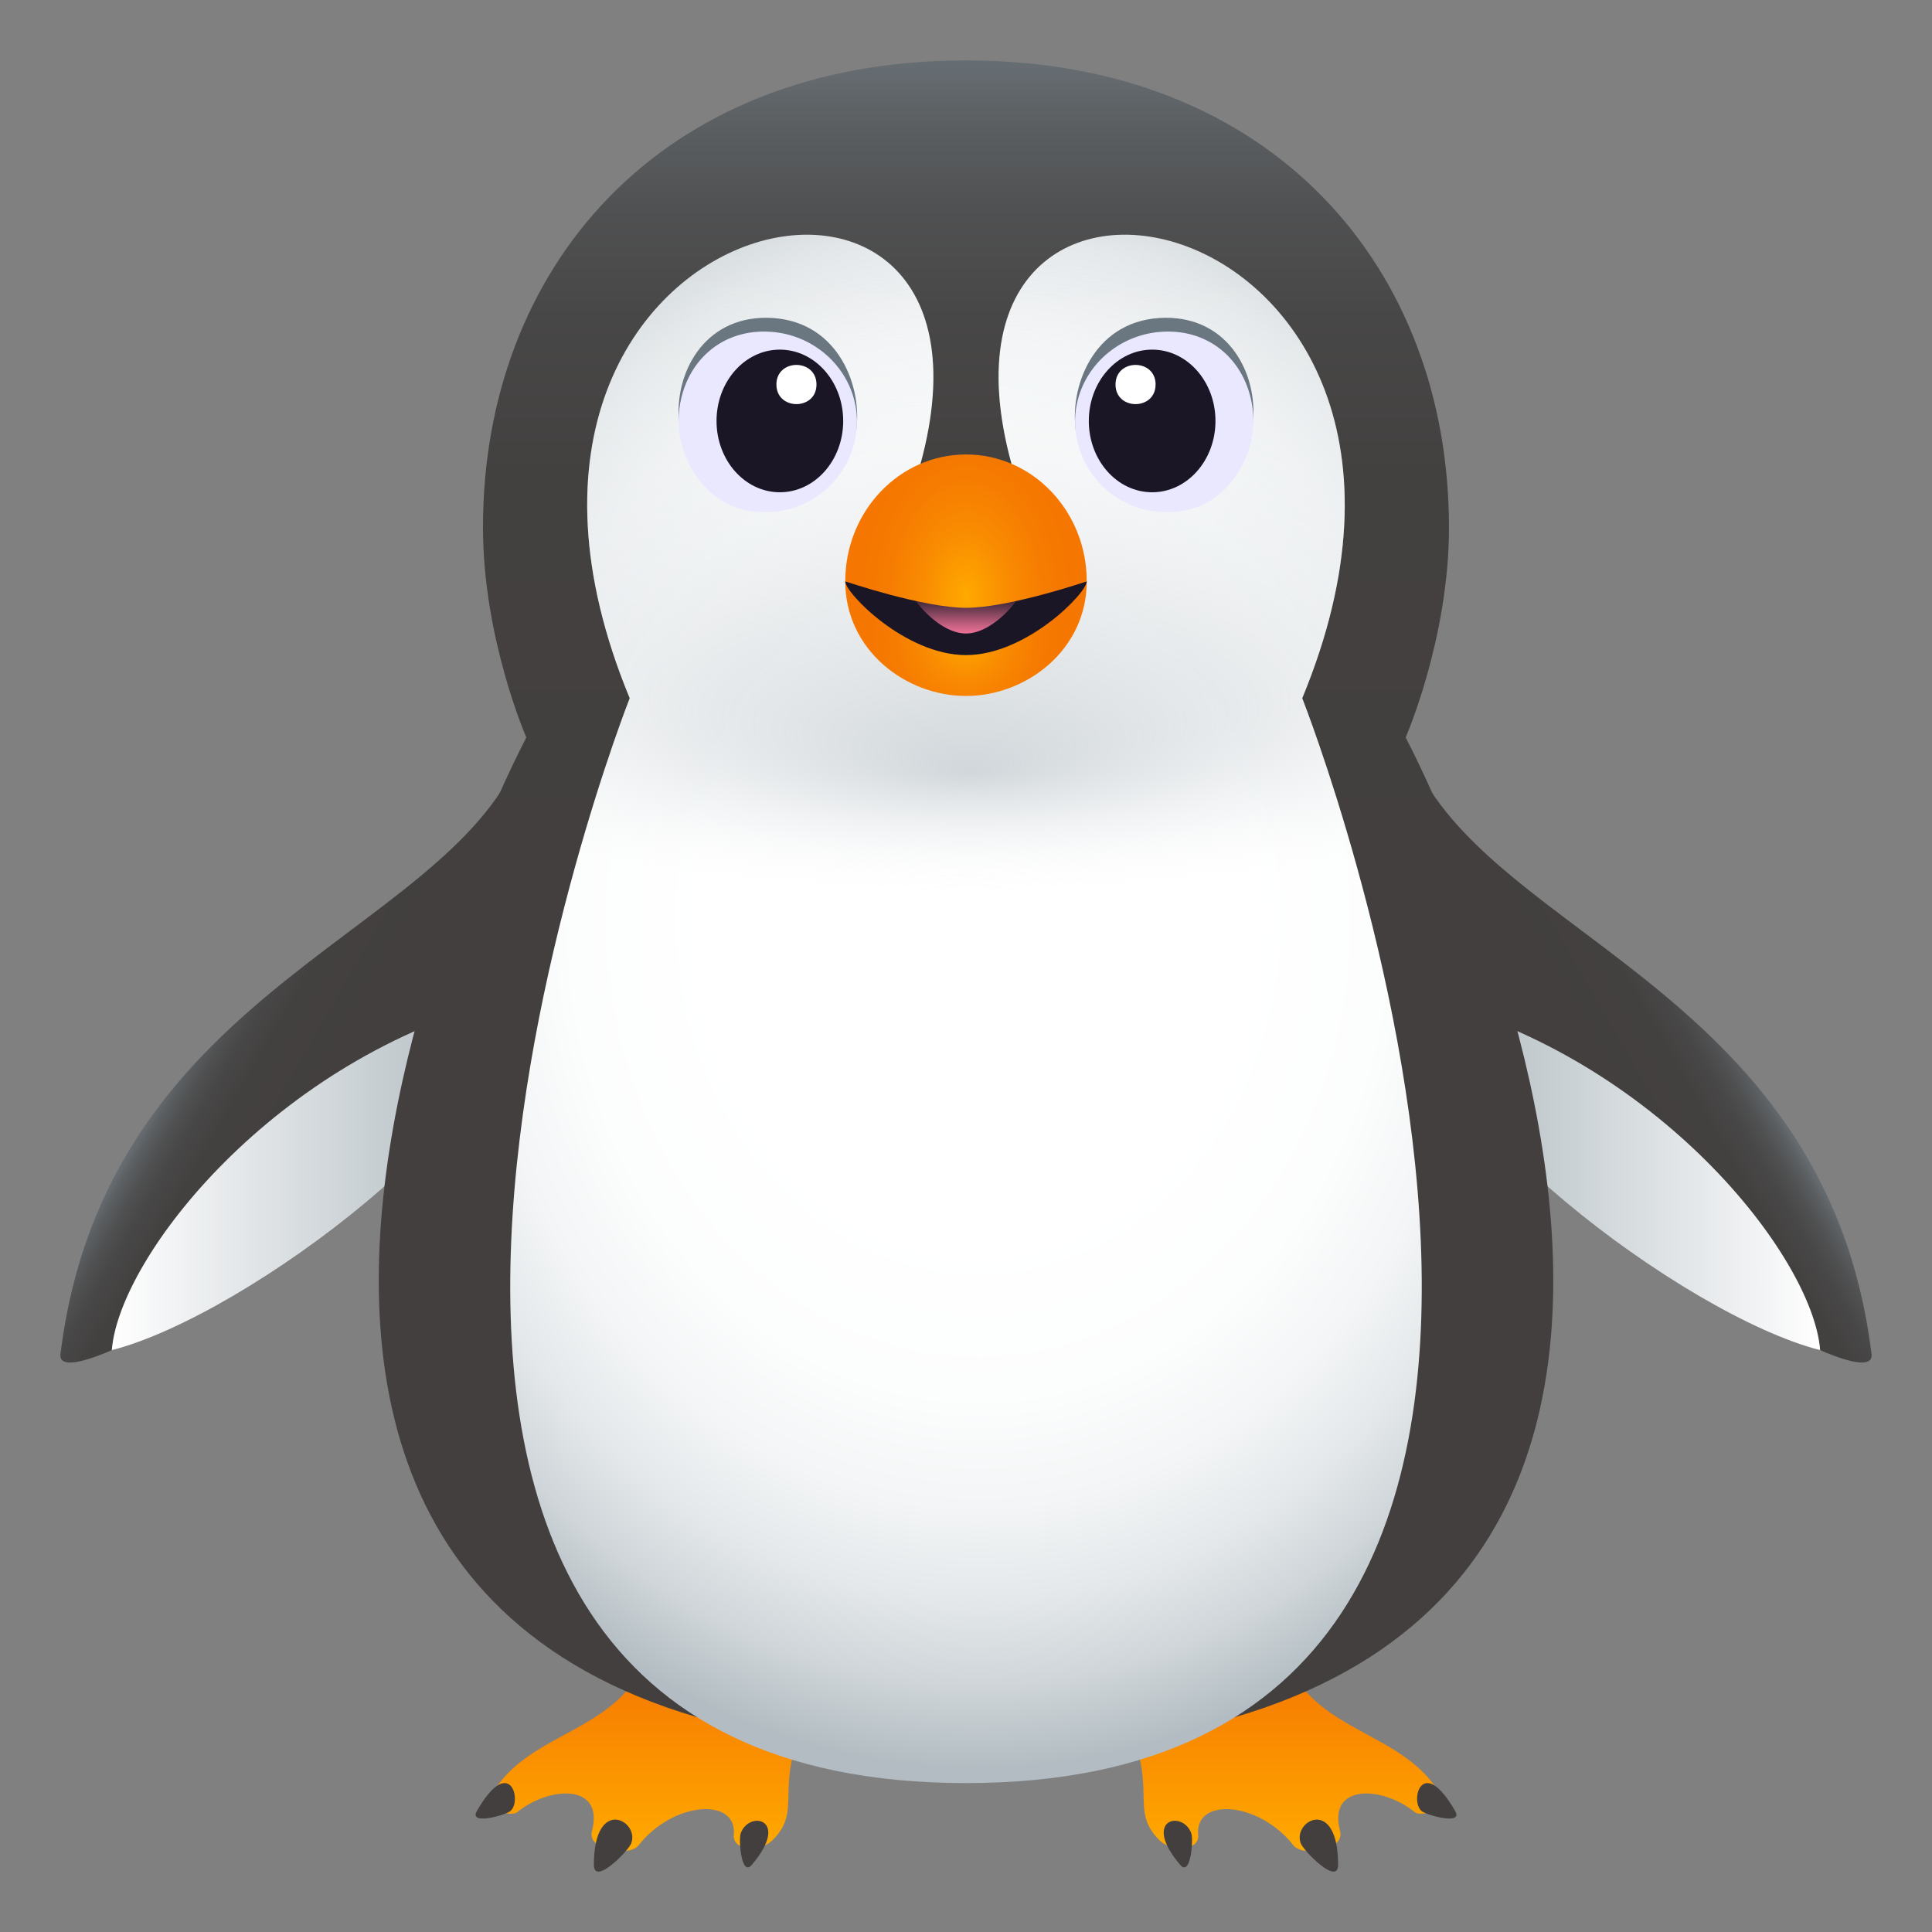 <svg xmlns="http://www.w3.org/2000/svg" xml:space="preserve" style="enable-background:new 0 0 64 64" viewBox="0 0 64 64"><rect x="0" y="0" width="64" height="64" fill="#808080" stroke="none"/><linearGradient id="a" x1="21.462" x2="21.462" y1="61.326" y2="55.161" gradientUnits="userSpaceOnUse"><stop offset="0" style="stop-color:#fa0"/><stop offset=".131" style="stop-color:#fea300"/><stop offset="1" style="stop-color:#f57701"/></linearGradient><path d="M21.32 55.161c-1.055 2.25-3.852 2.25-5.02 4.268-.307.53.636.76.824.608 1.094-.891 2.906-.954 2.484.623-.17.634 1.23.873 1.551.463 1.135-1.45 3.274-1.6 3.149-.334-.047.476.81.638 1.296.156.995-.989.02-1.752 1.08-3.893l-5.365-1.89z" style="fill:url(#a)"/><path d="M15.794 59.997c-.271.476.945.134 1.111-.002.406-.334-.015-1.91-1.111.002zm3.879 1.78c0 .703 1.14-.457 1.238-.715.283-.746-1.234-1.584-1.238.715zm5.232-.002c-.351.416-.441-.838-.369-1.041.275-.781 1.668-.488.37 1.04z" style="fill:#423f3e"/><linearGradient id="b" x1="45.915" x2="45.915" y1="61.326" y2="55.161" gradientTransform="matrix(-1 0 0 1 88.453 0)" gradientUnits="userSpaceOnUse"><stop offset="0" style="stop-color:#fa0"/><stop offset=".131" style="stop-color:#fea300"/><stop offset="1" style="stop-color:#f57701"/></linearGradient><path d="M42.68 55.161c1.055 2.25 3.852 2.25 5.02 4.268.307.53-.637.76-.824.608-1.094-.891-2.906-.954-2.484.623.17.634-1.23.873-1.551.463-1.135-1.45-3.274-1.6-3.149-.334.047.476-.81.638-1.297.156-.994-.989-.019-1.752-1.08-3.893l5.366-1.89z" style="fill:url(#b)"/><path d="M48.206 59.997c.272.476-.945.134-1.111-.002-.407-.334.015-1.91 1.111.002zm-3.879 1.78c0 .703-1.14-.457-1.238-.715-.283-.746 1.234-1.584 1.238.715zm-5.232-.002c.351.416.441-.838.369-1.041-.276-.781-1.668-.488-.37 1.04z" style="fill:#423f3e"/><linearGradient id="c" x1="48.931" x2="56.906" y1="37.819" y2="33.215" gradientUnits="userSpaceOnUse"><stop offset=".5" style="stop-color:#423f3e"/><stop offset=".755" style="stop-color:#434140"/><stop offset=".848" style="stop-color:#484747"/><stop offset=".913" style="stop-color:#505152"/><stop offset=".966" style="stop-color:#5c6063"/><stop offset="1" style="stop-color:#676e73"/></linearGradient><path d="M46.563 24.43c1.942 6.498 13.893 7.92 15.434 20.428.315 2.545-24.642-13.094-15.434-20.428z" style="fill:url(#c)"/><linearGradient id="d" x1="-237.898" x2="-224.821" y1="38.918" y2="38.918" gradientTransform="matrix(-1 0 0 1 -177.602 0)" gradientUnits="userSpaceOnUse"><stop offset="0" style="stop-color:#fff"/><stop offset=".129" style="stop-color:#f4f5f6"/><stop offset=".71" style="stop-color:#c4ccd0"/><stop offset="1" style="stop-color:#b2bcc2"/></linearGradient><path d="M47.245 33.111c7.637 1.936 12.81 8.512 13.05 11.614-4.509-1.15-13.626-8.078-13.05-11.614z" style="fill:url(#d)"/><linearGradient id="e" x1="7.094" x2="15.069" y1="33.215" y2="37.819" gradientUnits="userSpaceOnUse"><stop offset="0" style="stop-color:#676e73"/><stop offset=".034" style="stop-color:#5c6063"/><stop offset=".087" style="stop-color:#505152"/><stop offset=".152" style="stop-color:#484747"/><stop offset=".244" style="stop-color:#434140"/><stop offset=".5" style="stop-color:#423f3e"/></linearGradient><path d="M17.436 24.43c-1.94 6.498-13.892 7.92-15.433 20.428-.313 2.545 24.642-13.094 15.433-20.428z" style="fill:url(#e)"/><linearGradient id="f" x1="105.522" x2="118.6" y1="38.918" y2="38.918" gradientTransform="translate(-101.817)" gradientUnits="userSpaceOnUse"><stop offset="0" style="stop-color:#fff"/><stop offset=".129" style="stop-color:#f4f5f6"/><stop offset=".71" style="stop-color:#c4ccd0"/><stop offset="1" style="stop-color:#b2bcc2"/></linearGradient><path d="M16.757 33.111C9.118 35.047 3.944 41.623 3.704 44.725c4.51-1.15 13.627-8.078 13.053-11.614z" style="fill:url(#f)"/><linearGradient id="g" x1="32" x2="32" y1="58.001" y2="2" gradientUnits="userSpaceOnUse"><stop offset=".5" style="stop-color:#423f3e"/><stop offset=".755" style="stop-color:#434140"/><stop offset=".848" style="stop-color:#484747"/><stop offset=".913" style="stop-color:#505152"/><stop offset=".966" style="stop-color:#5c6063"/><stop offset="1" style="stop-color:#676e73"/></linearGradient><path d="M47.999 17.467c0-8.543-5.807-15.467-16-15.467-10.191 0-16 6.924-16 15.467 0 3.685 1.437 6.963 1.437 6.963S-.378 58 32 58c32.38 0 14.564-33.568 14.564-33.57 0 0 1.436-3.278 1.436-6.963z" style="fill:url(#g)"/><radialGradient id="h" cx="32.408" cy="30.527" r="23.916" gradientTransform="matrix(1 0 0 1.175 0 -5.411)" gradientUnits="userSpaceOnUse"><stop offset=".37" style="stop-color:#fff"/><stop offset=".564" style="stop-color:#fcfdfd"/><stop offset=".693" style="stop-color:#f3f5f6"/><stop offset=".803" style="stop-color:#e4e8ea"/><stop offset=".903" style="stop-color:#cfd5d9"/><stop offset=".995" style="stop-color:#b4bec3"/><stop offset="1" style="stop-color:#b2bcc2"/></radialGradient><path d="M43.137 23.13c6.983-16.86-14.528-21.06-9.2-6.423h-3.873c5.32-14.62-16.186-10.46-9.203 6.422 0 0-14.182 35.938 11.138 35.938 25.324 0 11.138-35.938 11.138-35.938z" style="fill:url(#h)"/><radialGradient id="i" cx="32.068" cy="18.675" r="31.062" fx="32.127" fy="38.043" gradientTransform="matrix(1 0 0 .362 0 11.838)" gradientUnits="userSpaceOnUse"><stop offset="0" style="stop-color:#b2bcc2;stop-opacity:.6"/><stop offset=".663" style="stop-color:#e8ebed;stop-opacity:.202"/><stop offset="1" style="stop-color:#fff;stop-opacity:0"/></radialGradient><path d="M43.137 23.13c6.983-16.86-14.528-21.06-9.2-6.423h-3.873c5.32-14.62-16.186-10.46-9.203 6.422 0 0-14.182 35.938 11.138 35.938 25.324 0 11.138-35.938 11.138-35.938z" style="fill:url(#i)"/><radialGradient id="j" cx="32" cy="21.226" r="3.131" gradientTransform="translate(0 -.07)" gradientUnits="userSpaceOnUse"><stop offset="0" style="stop-color:#fa0"/><stop offset=".079" style="stop-color:#fea300"/><stop offset=".422" style="stop-color:#f98b01"/><stop offset=".739" style="stop-color:#f67c01"/><stop offset="1" style="stop-color:#f57701"/></radialGradient><path d="M28 19.258h8c0 2.27-2 3.797-4 3.797-2.004 0-4-1.528-4-3.797z" style="fill:url(#j)"/><path d="M28 19.258h8c0 .389-2 2.443-4 2.443-2.004 0-4-2.054-4-2.443z" style="fill:#1a1626"/><linearGradient id="k" x1="32" x2="32" y1="20.985" y2="19.526" gradientUnits="userSpaceOnUse"><stop offset="0" style="stop-color:#ed7196"/><stop offset=".168" style="stop-color:#ea7094;stop-opacity:.849"/><stop offset=".314" style="stop-color:#df6c8f;stop-opacity:.717"/><stop offset=".452" style="stop-color:#cd6685;stop-opacity:.594"/><stop offset=".584" style="stop-color:#b45d78;stop-opacity:.474"/><stop offset=".713" style="stop-color:#945166;stop-opacity:.358"/><stop offset=".839" style="stop-color:#6c4351;stop-opacity:.245"/><stop offset=".961" style="stop-color:#3e3339;stop-opacity:.135"/><stop offset="1" style="stop-color:#2d2d30;stop-opacity:.1"/></linearGradient><path d="M30.137 19.526h3.726c0 .232-.931 1.459-1.863 1.459-.934 0-1.863-1.227-1.863-1.46z" style="fill:url(#k)"/><radialGradient id="l" cx="37.473" cy="24.217" r="3.128" gradientTransform="matrix(1.1 0 0 1.681 -9.22 -20.983)" gradientUnits="userSpaceOnUse"><stop offset="0" style="stop-color:#fa0"/><stop offset=".079" style="stop-color:#fea300"/><stop offset=".422" style="stop-color:#f98b01"/><stop offset=".739" style="stop-color:#f67c01"/><stop offset="1" style="stop-color:#f57701"/></radialGradient><path d="M36 19.258s-2.57.877-4 .877c-1.43-.002-4-.877-4-.877 0-2.322 1.793-4.203 4-4.203s4 1.88 4 4.203z" style="fill:url(#l)"/><path d="M38.599 10.527c-2.28.02-3.153 2.147-2.97 3.68.135 1.14 5.803.484 5.873-.172.178-1.658-.806-3.526-2.903-3.508z" style="fill:#6a7780"/><path d="M38.69 10.984c-1.7 0-3.078 1.34-3.078 2.99a3.02 3.02 0 0 0 3.079 2.991c1.944 0 2.83-1.824 2.83-2.99 0-1.651-1.129-2.991-2.83-2.991z" style="fill:#eae8ff"/><path d="M38.167 11.582c1.16 0 2.097 1.059 2.097 2.363s-.938 2.362-2.097 2.362c-1.16 0-2.099-1.058-2.099-2.362s.939-2.363 2.099-2.363z" style="fill:#1a1626"/><path d="M38.28 12.738c0 .865-1.327.865-1.327 0 0-.866 1.328-.866 1.328 0z" style="fill:#fff"/><path d="M25.401 10.527c2.28.02 3.153 2.147 2.97 3.68-.135 1.14-5.803.484-5.873-.172-.178-1.658.806-3.526 2.903-3.508z" style="fill:#6a7780"/><path d="M25.31 10.984c1.7 0 3.078 1.34 3.078 2.99a3.02 3.02 0 0 1-3.079 2.991c-1.944 0-2.83-1.824-2.83-2.99 0-1.651 1.129-2.991 2.83-2.991z" style="fill:#eae8ff"/><path d="M25.833 11.582c-1.16 0-2.097 1.059-2.097 2.363s.938 2.362 2.097 2.362c1.16 0 2.099-1.058 2.099-2.362s-.939-2.363-2.099-2.363z" style="fill:#1a1626"/><path d="M25.72 12.738c0 .865 1.327.865 1.327 0 0-.866-1.328-.866-1.328 0z" style="fill:#fff"/></svg>